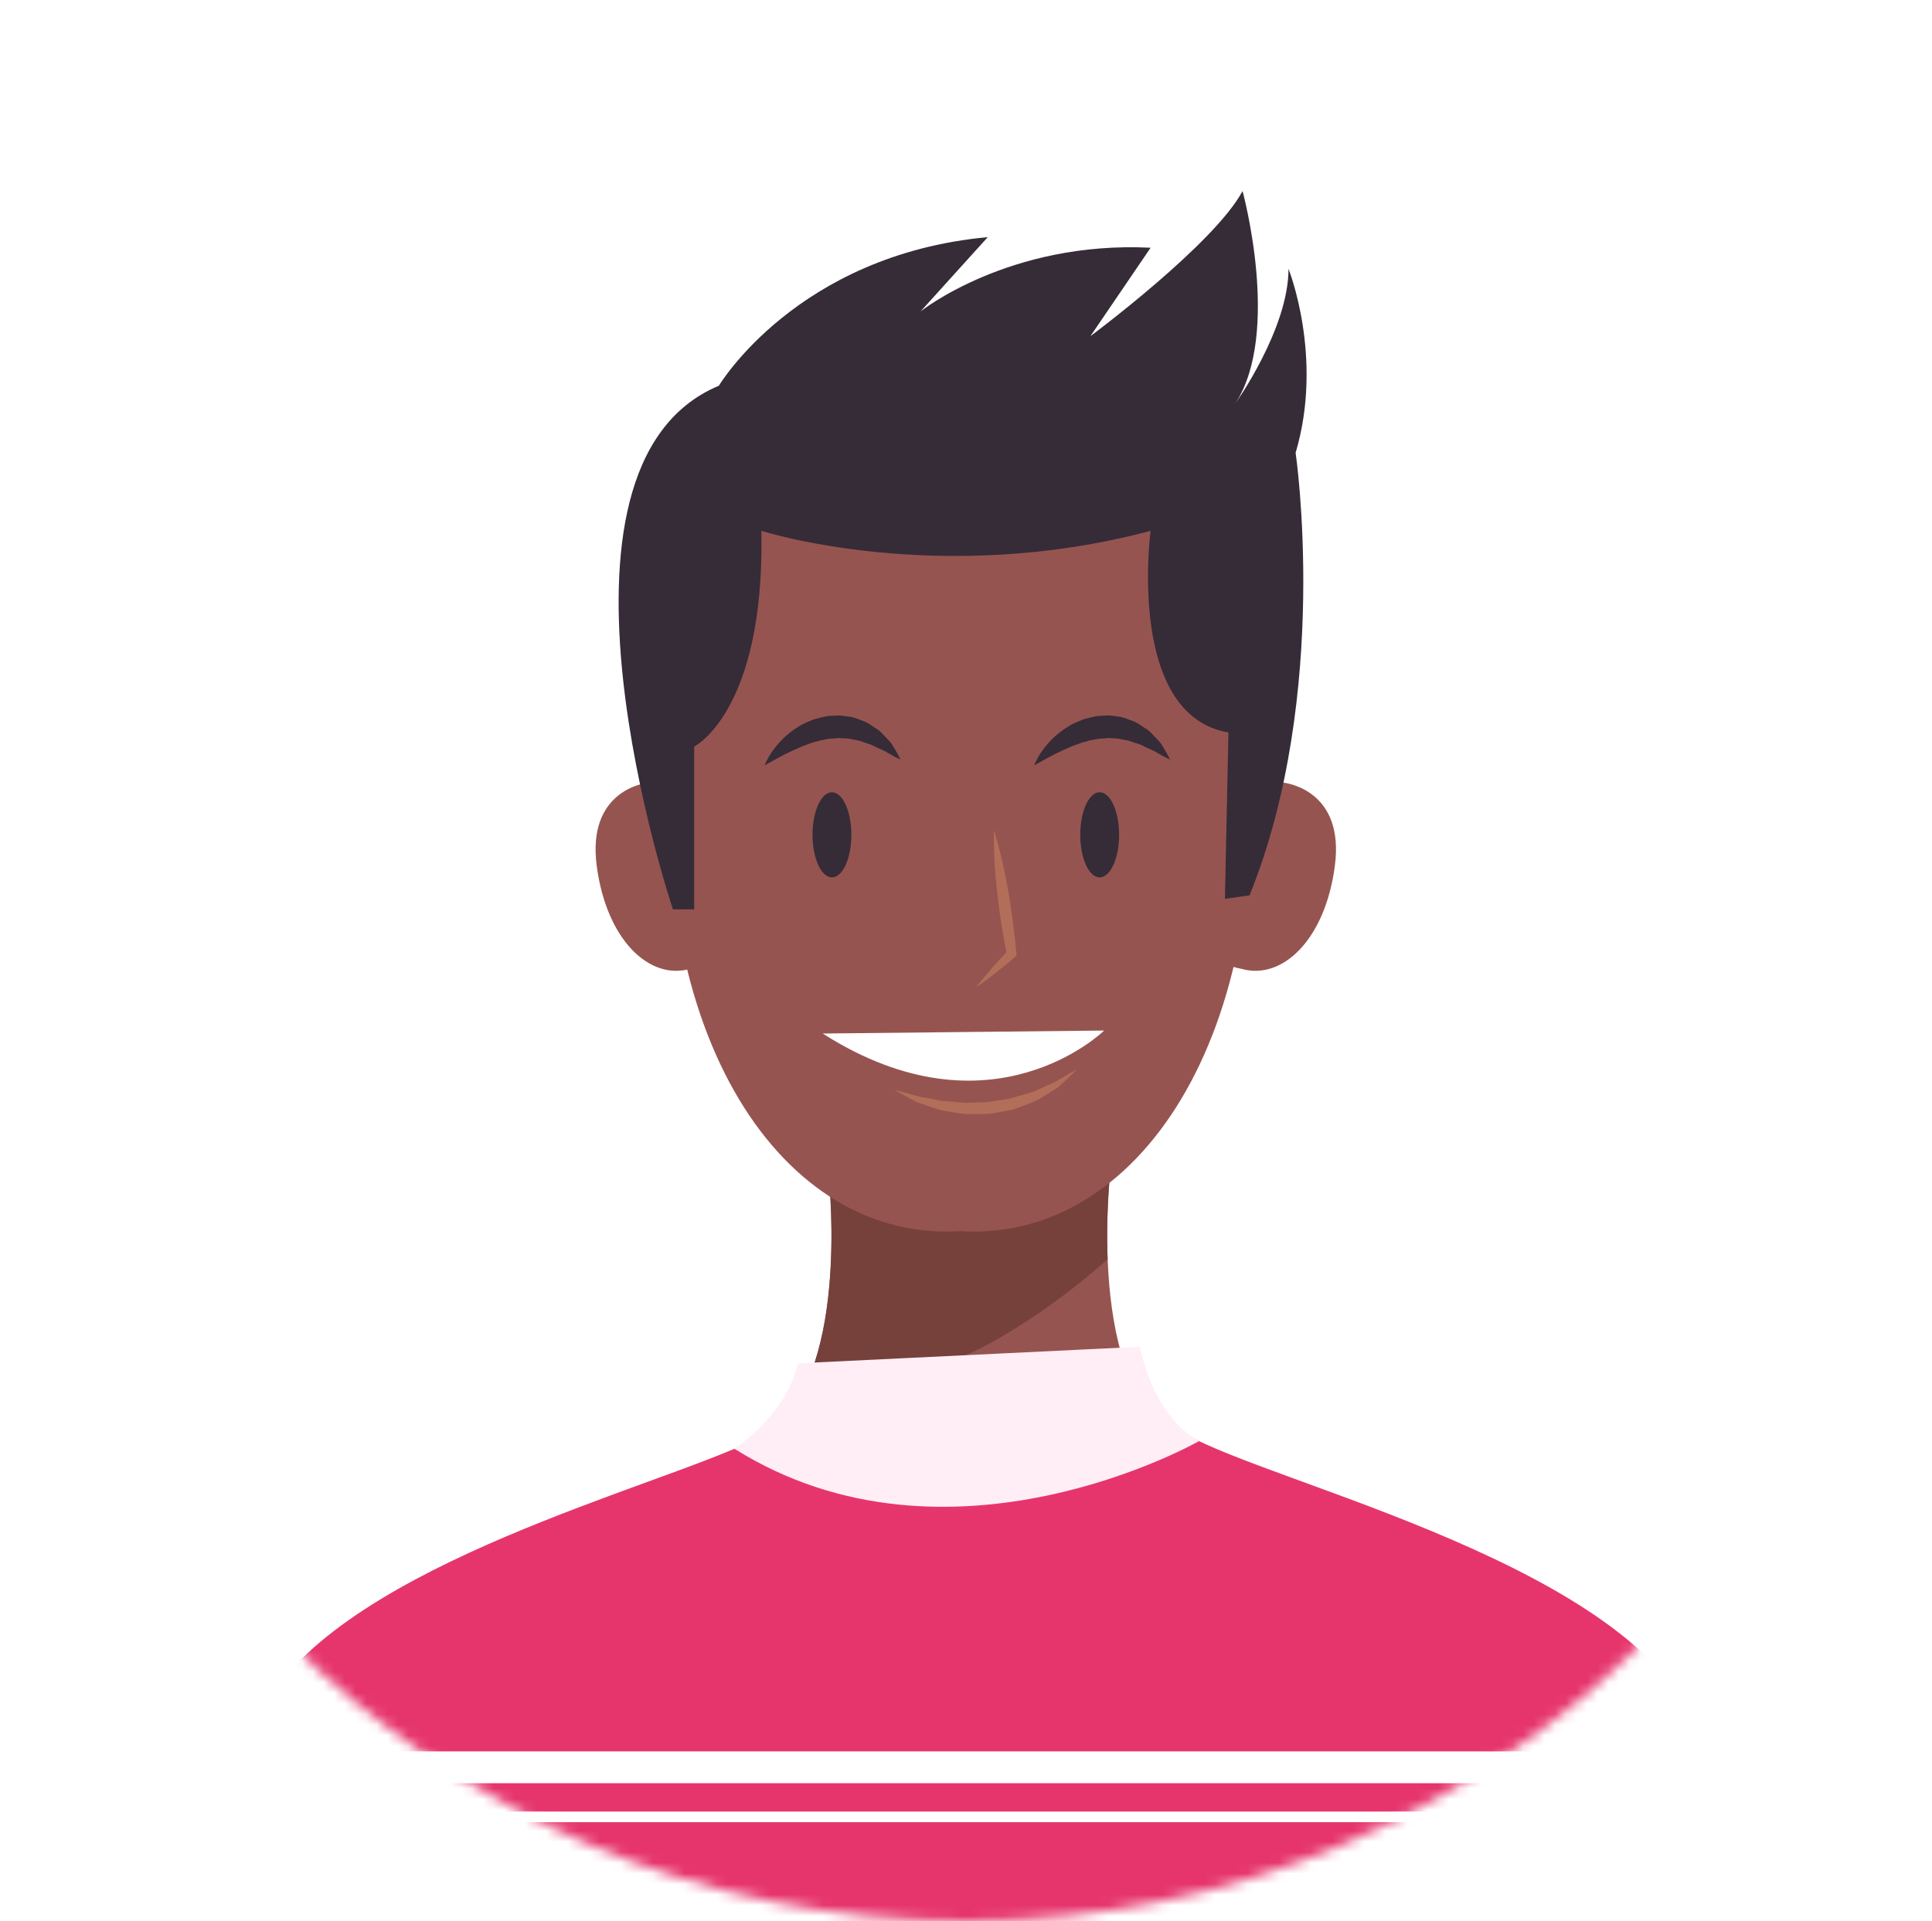 <svg width="182" height="181" viewBox="0 0 182 181" fill="none" xmlns="http://www.w3.org/2000/svg">
<g filter="url(#filter0_i_1236_16142)">
<path d="M181.5 90.5C181.5 140.482 140.982 181 91 181C41.018 181 0.5 140.482 0.5 90.5C0.5 40.518 41.018 0 91 0C140.982 0 181.5 40.518 181.5 90.5Z" fill="white"/>
</g>
<mask id="mask0_1236_16142" style="mask-type:alpha" maskUnits="userSpaceOnUse" x="0" y="0" width="182" height="181">
<circle cx="91" cy="90.5" r="90.5" fill="#D9D9D9"/>
</mask>
<g mask="url(#mask0_1236_16142)">
<path d="M158.95 163.31C153 147.33 116.64 139.7 110.27 135.07C102.09 129.12 104.7 109.43 104.7 109.43L91.32 109.78L77.94 109.43C77.94 109.43 80.54 129.13 72.37 135.07C66 139.7 29.63 147.33 23.69 163.31C17.74 179.29 15.51 193.41 15.51 193.41H167.12C167.12 193.41 164.89 179.29 158.94 163.31H158.95Z" fill="#965450"/>
<path d="M75.449 131.4C81.709 130.76 88.009 129.49 93.459 126.44C97.429 124.22 101.009 121.59 104.339 118.64C104.139 113.58 104.689 109.43 104.689 109.43L91.309 109.78L77.929 109.43C77.929 109.43 79.779 123.45 75.449 131.4Z" fill="#76413B"/>
<path d="M160 163.09C154.21 147.52 119.77 139.82 111.7 135.11C105.33 138.82 97.55 141 89.16 141C81.86 141 75.04 139.35 69.19 136.49C57.88 141.3 29 148.95 23.74 163.09C17.75 179.19 15.5 193.42 15.5 193.42H168.24C168.24 193.42 165.99 179.19 160 163.1V163.09Z" fill="#E6356D"/>
<path d="M69.189 136.49C69.189 136.49 74.059 133.33 75.169 128.44L107.389 126.88C107.389 126.88 108.499 133.32 112.949 135.77C112.949 135.77 89.43 149.2 69.189 136.49Z" fill="#FFEEF6"/>
<path d="M68.85 78.719C66.691 72.019 61.571 73.569 61.09 73.729C60.59 73.789 55.3 74.569 56.211 81.559C57.13 88.589 61.211 92.389 65.031 91.269C68.96 90.649 71.02 85.459 68.85 78.719Z" fill="#965450"/>
<path d="M113.11 78.719C115.27 72.019 120.39 73.569 120.87 73.729C121.37 73.789 126.66 74.569 125.75 81.559C124.83 88.589 120.75 92.389 116.93 91.269C113 90.649 110.94 85.459 113.11 78.719Z" fill="#965450"/>
<path d="M117.571 68.18C114.891 38.79 92.551 40.44 90.441 40.66C88.331 40.44 65.991 38.79 63.311 68.18C60.621 97.74 73.781 117.05 90.441 115.99C107.091 117.05 120.261 97.74 117.571 68.18Z" fill="#965450"/>
<path d="M93.632 78.211C93.792 78.681 93.912 79.161 94.042 79.641C94.182 80.121 94.292 80.591 94.402 81.071C94.622 82.031 94.812 82.991 94.982 83.961C95.142 84.931 95.302 85.891 95.422 86.871C95.552 87.841 95.652 88.821 95.742 89.791L95.762 90.041L95.602 90.171C95.012 90.671 94.412 91.171 93.802 91.651C93.172 92.111 92.572 92.611 91.922 93.041C92.392 92.411 92.922 91.841 93.412 91.241C93.932 90.661 94.452 90.081 94.982 89.521L94.852 89.911C94.662 88.951 94.482 87.981 94.332 87.011C94.172 86.041 94.062 85.071 93.942 84.101C93.832 83.131 93.742 82.151 93.692 81.171C93.662 80.681 93.642 80.191 93.632 79.691C93.632 79.201 93.612 78.701 93.632 78.211Z" fill="#B26E59"/>
<path d="M77.502 97.37L104.012 97.09C104.012 97.09 93.412 107.52 77.502 97.37Z" fill="white"/>
<path d="M84.301 102.7C84.301 102.7 84.581 102.76 85.071 102.89C85.561 103 86.241 103.27 87.081 103.4C87.501 103.47 87.941 103.55 88.411 103.65C88.871 103.78 89.391 103.74 89.901 103.81C90.421 103.86 90.951 103.93 91.501 103.88C92.041 103.86 92.601 103.86 93.141 103.82C93.681 103.73 94.231 103.65 94.761 103.56C95.301 103.51 95.801 103.28 96.301 103.16C96.791 103 97.291 102.91 97.721 102.68C98.151 102.48 98.571 102.3 98.961 102.13C99.361 101.98 99.671 101.76 99.981 101.59C100.281 101.41 100.541 101.26 100.751 101.13C101.181 100.88 101.451 100.74 101.451 100.74C101.451 100.74 101.251 100.95 100.891 101.3C100.701 101.47 100.481 101.68 100.221 101.93C99.961 102.17 99.681 102.48 99.291 102.68C98.921 102.92 98.521 103.17 98.081 103.43C97.661 103.72 97.151 103.89 96.631 104.09C96.371 104.19 96.101 104.29 95.841 104.39L95.431 104.54L95.001 104.62C94.421 104.72 93.841 104.83 93.261 104.93C92.671 104.96 92.071 104.95 91.491 104.96C90.901 105 90.341 104.87 89.791 104.79C89.251 104.69 88.711 104.65 88.231 104.47C87.741 104.32 87.291 104.16 86.881 104.01C86.451 103.89 86.111 103.7 85.801 103.53C85.491 103.36 85.221 103.22 85.001 103.1C84.561 102.86 84.311 102.71 84.311 102.71L84.301 102.7Z" fill="#B26E59"/>
<path d="M76.541 78.651C76.541 80.861 77.361 82.661 78.371 82.661C79.381 82.661 80.201 80.871 80.201 78.651C80.201 76.431 79.381 74.641 78.371 74.641C77.361 74.641 76.541 76.431 76.541 78.651Z" fill="#352C38"/>
<path d="M101.762 78.651C101.762 80.861 102.582 82.661 103.592 82.661C104.602 82.661 105.422 80.871 105.422 78.651C105.422 76.431 104.602 74.641 103.592 74.641C102.582 74.641 101.762 76.431 101.762 78.651Z" fill="#352C38"/>
<path d="M72.041 72.1C72.041 72.1 72.361 71.14 73.351 70.02C73.611 69.76 73.871 69.44 74.221 69.18C74.551 68.9 74.921 68.63 75.341 68.39C75.741 68.12 76.231 67.96 76.701 67.76C77.211 67.64 77.711 67.46 78.261 67.44C78.531 67.42 78.801 67.41 79.071 67.4C79.341 67.42 79.611 67.47 79.871 67.5C80.411 67.53 80.881 67.78 81.351 67.94C81.821 68.11 82.191 68.43 82.571 68.66C82.961 68.88 83.201 69.24 83.481 69.5C83.741 69.77 83.981 70.02 84.121 70.29C84.291 70.54 84.411 70.78 84.521 70.96C84.731 71.34 84.821 71.56 84.821 71.56C84.821 71.56 84.591 71.45 84.221 71.26C84.041 71.16 83.811 71.04 83.581 70.9C83.351 70.74 83.051 70.63 82.751 70.49C82.441 70.37 82.151 70.16 81.791 70.07C81.441 69.98 81.101 69.8 80.731 69.74C80.361 69.69 79.991 69.55 79.611 69.57C79.421 69.56 79.231 69.55 79.041 69.53L78.461 69.58C78.071 69.56 77.691 69.71 77.291 69.75C76.911 69.88 76.521 69.94 76.151 70.1C75.781 70.23 75.421 70.37 75.081 70.53C74.731 70.67 74.421 70.85 74.101 70.98C73.801 71.14 73.521 71.29 73.271 71.42C73.021 71.56 72.801 71.68 72.621 71.78C72.251 71.99 72.041 72.1 72.041 72.1Z" fill="#352C38"/>
<path d="M97.432 72.1C97.432 72.1 97.752 71.14 98.742 70.02C99.002 69.76 99.262 69.44 99.612 69.18C99.942 68.9 100.312 68.63 100.732 68.39C101.132 68.12 101.622 67.96 102.092 67.76C102.602 67.64 103.102 67.46 103.652 67.44C103.922 67.42 104.192 67.41 104.462 67.4C104.732 67.42 105.002 67.47 105.262 67.5C105.802 67.53 106.272 67.78 106.742 67.94C107.212 68.11 107.582 68.43 107.962 68.66C108.352 68.88 108.592 69.24 108.872 69.5C109.132 69.77 109.372 70.02 109.512 70.29C109.682 70.54 109.802 70.78 109.912 70.96C110.122 71.34 110.212 71.56 110.212 71.56C110.212 71.56 109.982 71.45 109.612 71.26C109.432 71.16 109.202 71.04 108.972 70.9C108.742 70.74 108.442 70.63 108.142 70.49C107.832 70.37 107.542 70.16 107.182 70.07C106.832 69.98 106.492 69.8 106.122 69.74C105.752 69.69 105.382 69.55 105.002 69.57C104.812 69.56 104.622 69.55 104.432 69.53L103.852 69.58C103.462 69.56 103.082 69.71 102.682 69.75C102.302 69.88 101.912 69.94 101.542 70.1C101.172 70.23 100.812 70.37 100.472 70.53C100.122 70.67 99.812 70.85 99.492 70.98C99.192 71.14 98.912 71.29 98.662 71.42C98.412 71.56 98.192 71.68 98.012 71.78C97.642 71.99 97.432 72.1 97.432 72.1Z" fill="#352C38"/>
<path d="M117.721 84.33C125.391 65.33 122.051 42.66 122.051 42.66C124.721 33.66 121.381 25.33 121.381 25.33C121.381 31 116.381 38 116.381 38C120.711 31.33 117.051 18 117.051 18C114.381 23 102.721 31.67 102.721 31.67L108.391 23.34C95.061 22.67 86.721 29.34 86.721 29.34L93.051 22.34C75.051 24.01 67.721 36.34 67.721 36.34C49.391 44.01 63.391 85.67 63.391 85.67H65.391V70.34C65.391 70.34 72.061 67.01 71.721 50.01C71.721 50.01 88.391 55.34 108.391 50.01C108.391 50.01 106.061 67.34 115.721 69.01L115.391 84.68L117.721 84.35V84.33Z" fill="#352C38"/>
<path opacity="0.1" d="M87.761 52.32C84.101 50.74 80.541 48.86 77.341 46.64C72.991 43.62 70.241 39.67 68.581 35.13C68.011 35.87 67.731 36.34 67.731 36.34C49.401 44.01 63.401 85.67 63.401 85.67H65.401V70.34C65.401 70.34 72.071 67.01 71.731 50.01C71.731 50.01 78.141 52.05 87.771 52.33L87.761 52.32Z" fill="#352C38"/>
<path d="M19.619 166.5H170.619" stroke="white" stroke-width="3" stroke-miterlimit="10"/>
<path d="M19.619 171.17H170.619" stroke="white" stroke-miterlimit="10"/>
</g>
<defs>
<filter id="filter0_i_1236_16142" x="0.5" y="-8.545" width="181" height="189.545" filterUnits="userSpaceOnUse" color-interpolation-filters="sRGB">
<feFlood flood-opacity="0" result="BackgroundImageFix"/>
<feBlend mode="normal" in="SourceGraphic" in2="BackgroundImageFix" result="shape"/>
<feColorMatrix in="SourceAlpha" type="matrix" values="0 0 0 0 0 0 0 0 0 0 0 0 0 0 0 0 0 0 127 0" result="hardAlpha"/>
<feOffset dy="-8.545"/>
<feGaussianBlur stdDeviation="4.273"/>
<feComposite in2="hardAlpha" operator="arithmetic" k2="-1" k3="1"/>
<feColorMatrix type="matrix" values="0 0 0 0 0.792 0 0 0 0 0.792 0 0 0 0 0.792 0 0 0 0.25 0"/>
<feBlend mode="normal" in2="shape" result="effect1_innerShadow_1236_16142"/>
</filter>
</defs>
</svg>

